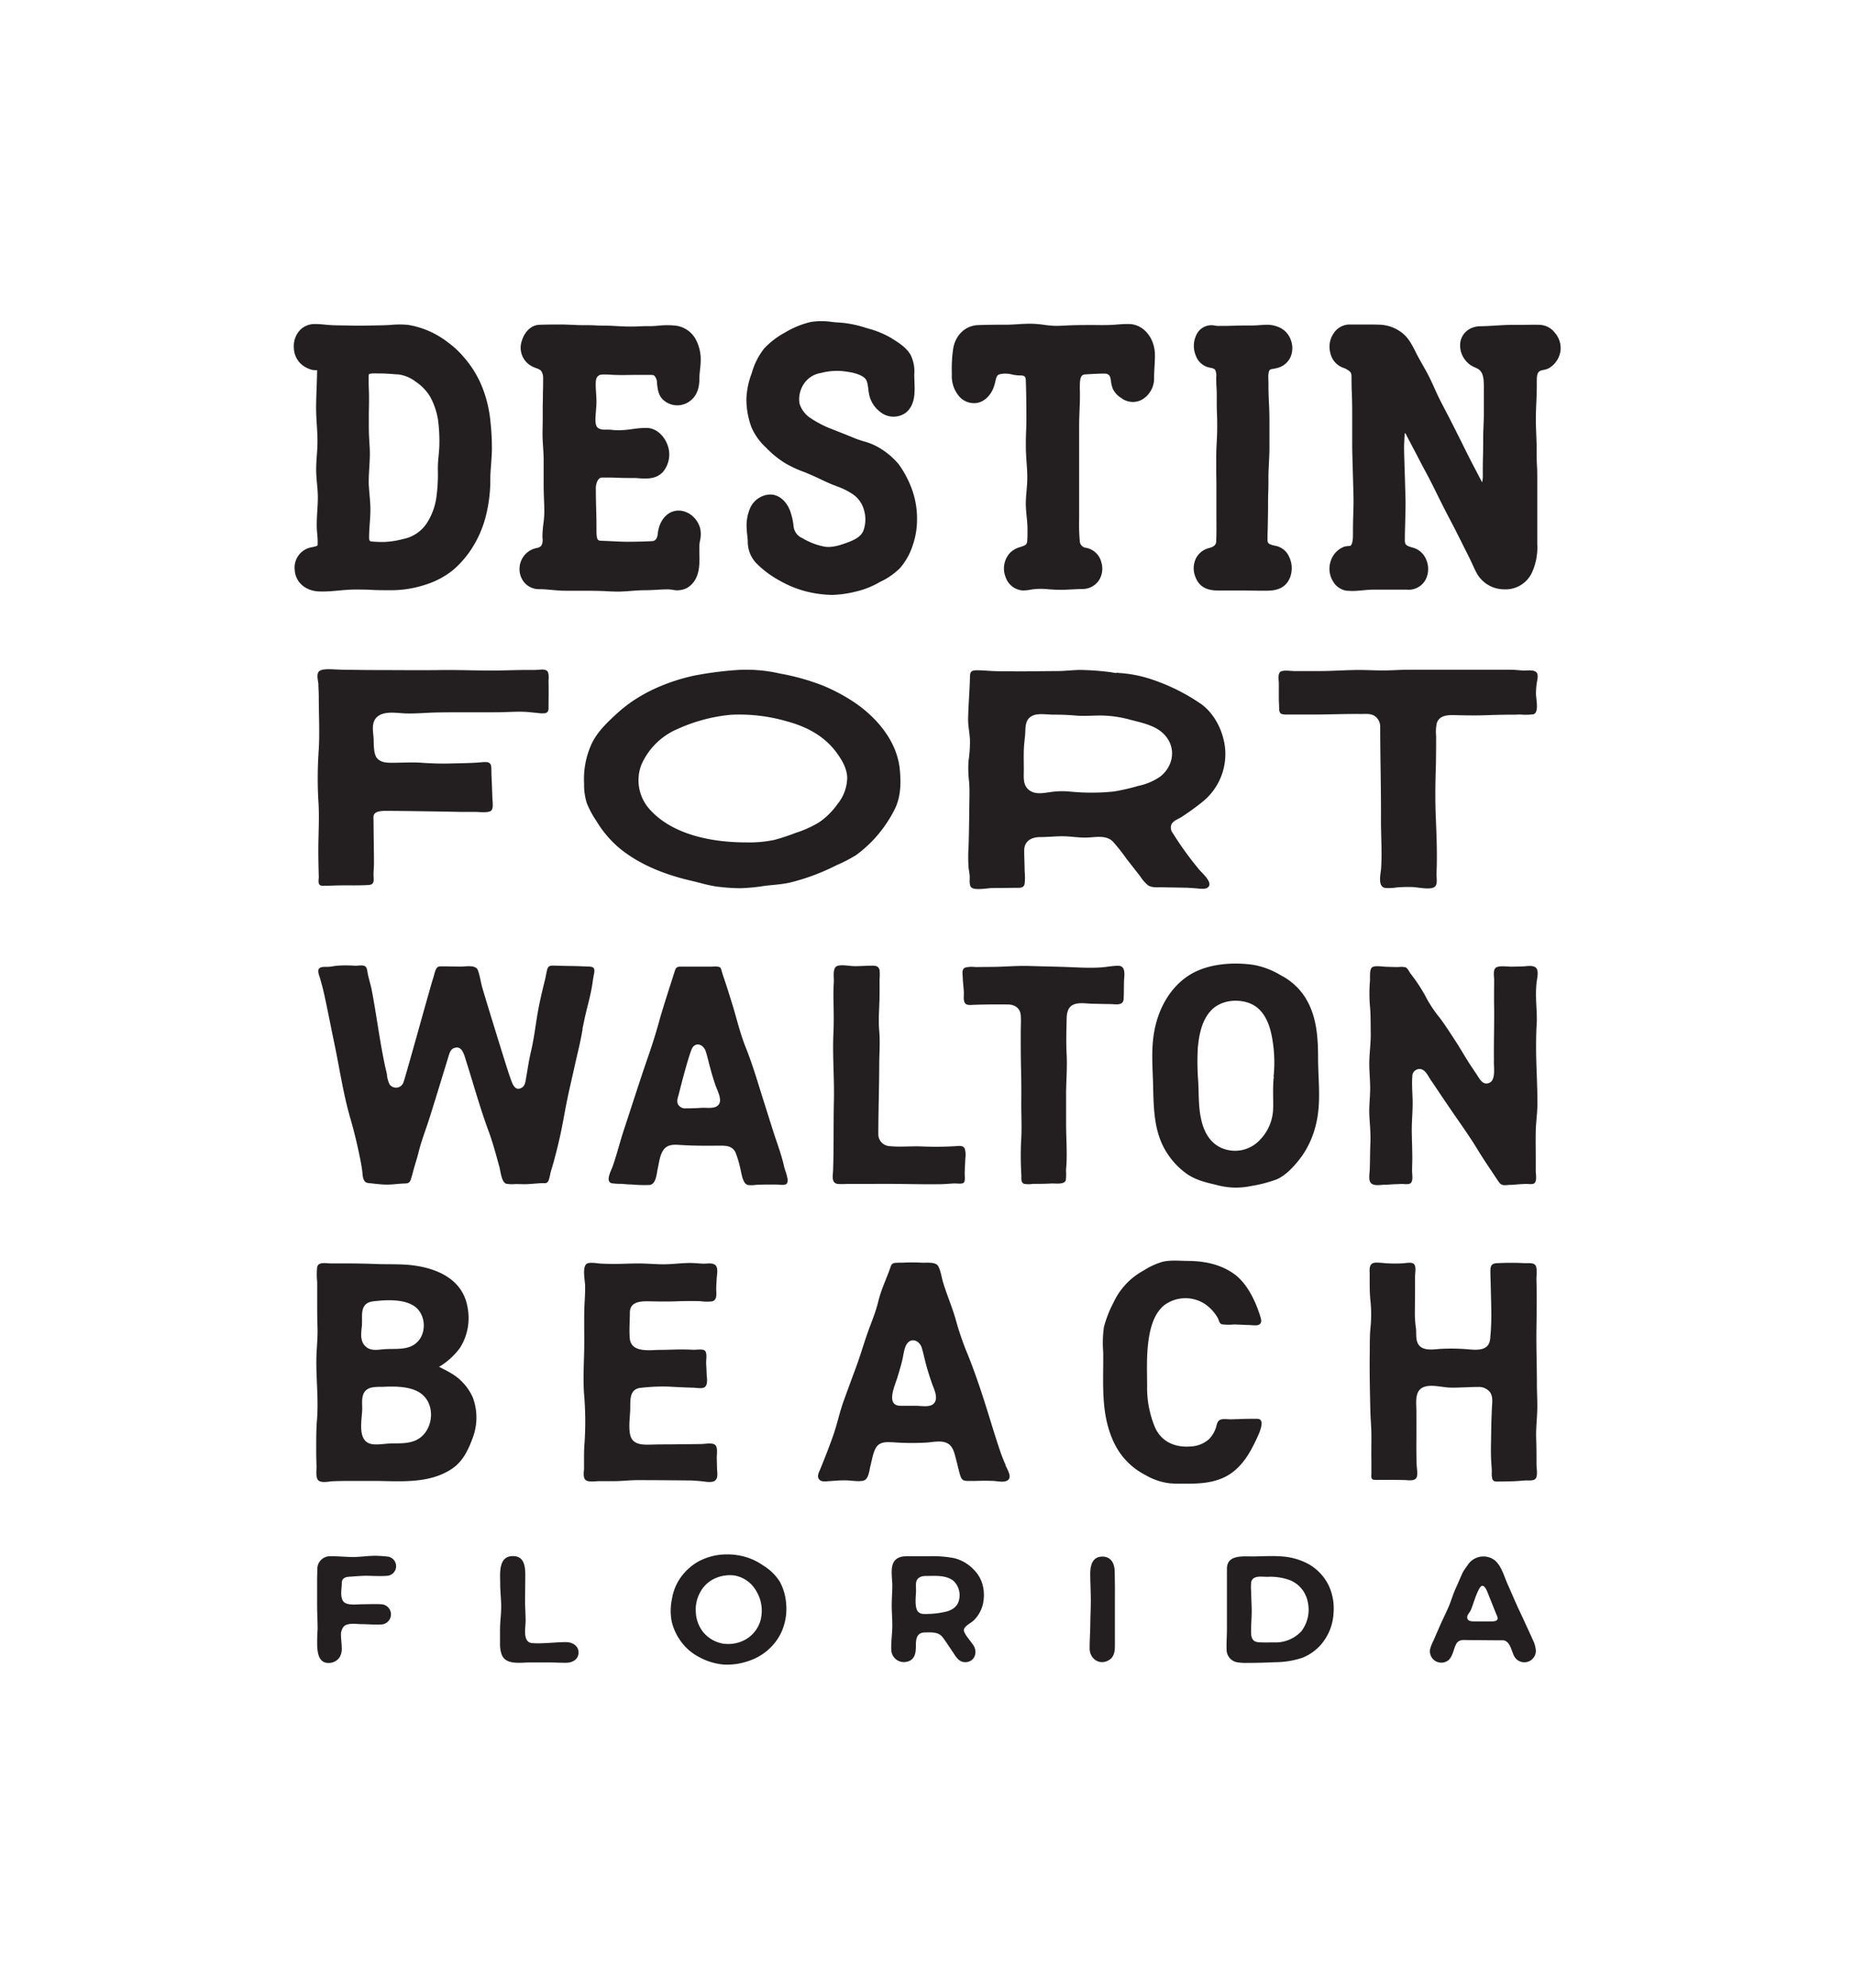 <svg id="Layer_1" data-name="Layer 1" xmlns="http://www.w3.org/2000/svg" viewBox="0 0 554.2 594.02"><defs><style>.cls-1{fill:#231f20;}</style></defs><title>DestinFWB_Logo_</title><path class="cls-1" d="M174.78,304.26c.79-3.59,1.87-7.06,2.36-10.71.12-.9.29-1.79.46-2.69.24-1.3,0-1.93-1.37-2-1.88-.06-3.76-.17-5.65-.18s-3.49-.09-5.23-.11c-1.13,0-1.55.21-1.83,1.36s-.39,2-.64,3c-.93,3.7-1.82,7.53-2.41,11.3-.55,3.5-1,6.91-1.83,10.36-.58,2.5-.94,5.06-1.39,7.59-.18,1-.26,2.28-1.29,2.88-2.31,1.33-3-1.89-3.56-3.34-.67-1.76-7.81-24.95-8.32-26.89-.42-1.6-.65-3.32-1.23-4.88-.66-1.76-3.68-1.06-5.27-1.09-1.75,0-3.51-.07-5.26-.07-1,0-1.54-.07-2,.9s-.58,1.92-.9,2.83c-.6,1.72-8.07,28.87-8.81,30.9a2.35,2.35,0,0,1-4.14.65,8,8,0,0,1-.82-3.09c-.16-.74-.35-1.48-.51-2.22-1.64-7.55-2.55-15.2-4-22.78-.32-1.68-.86-3.29-1.21-5-.14-.68-.15-1.91-.9-2.28s-2.07-.07-2.85-.09a36,36,0,0,0-5.59,0c-.73.09-1.45.24-2.18.31-.92.09-2.93-.28-3.23.94-.19.77.36,2,.56,2.74s.43,1.53.63,2.3c.5,1.91.89,3.86,1.3,5.79.77,3.72,1.5,7.45,2.28,11.17,1.53,7.29,2.61,14.77,4.66,21.95,1,3.42,1.85,6.8,2.59,10.28.41,1.9.79,3.79,1.06,5.71.2,1.46.07,3.58,1.87,3.75s3.47.42,5.17.46c1.88.05,3.72-.28,5.58-.33,1.08,0,1.6-.18,1.94-1.26.3-.92.54-1.85.79-2.79.49-1.81,1.1-3.6,1.55-5.43.87-3.49,2.18-6.75,3.25-10.16,1.15-3.62,2.26-7.25,3.37-10.88l2.25-7.35c.32-1,.58-2.21,1.75-2.62,2.45-.85,3,2.23,3.55,3.86,2.22,7,4.14,14,6.67,20.84,1.3,3.52,2.29,7.23,3.28,10.85.37,1.34.61,4.45,2,5a10.14,10.14,0,0,0,2.87.1l2.51.05c1.79,0,3.53-.24,5.32-.31,1,0,1.61.17,2-.82s.48-2.05.78-3c1.05-3.45,1.94-7,2.72-10.53s1.38-7.32,2.15-11c.73-3.48,1.55-6.93,2.32-10.4s1.62-6.7,2.16-10.11a2.28,2.28,0,0,1,.39.06c-.64,0-.3-.61-.23-1.05C174.42,306,174.6,305.11,174.78,304.26Z"/><path class="cls-1" d="M174.5,307.88Z"/><path class="cls-1" d="M234.4,348.69c-.77-3.53-2.08-6.94-3.19-10.37-.88-2.74-1.73-5.5-2.61-8.25-1.84-5.71-3.45-11.5-5.69-17.06-1.46-3.65-2.46-7.59-3.55-11.36-1-3.32-2-6.56-3.12-9.81-.31-.86-.45-1.53-.74-2.39s-2.21-.57-3.13-.57c-1.88,0-6.17,0-8.07,0-1.29,0-2.12-.19-2.53,1.13s-3.84,11.81-4.84,15.59c-1,3.61-2.12,7.07-3.34,10.6-2.42,7-4.67,14.11-7,21.16-1.25,3.72-2.15,7.54-3.47,11.25-.45,1.29-2.25,4.43-.27,5a19.3,19.3,0,0,0,3,.17c1,.1,1.91.18,2.88.19a40.22,40.22,0,0,0,5.48.15c1.93-.27,2.05-3.31,2.4-4.86.39-1.77.62-4,1.63-5.49,1.32-2,3.54-1.7,5.65-1.57,3.5.21,7,.21,10.49.18,2.14,0,4.38-.21,5.47,2a29.64,29.64,0,0,1,1.44,4.84c.41,1.43.65,4.52,2.29,4.92a9.93,9.93,0,0,0,2.55-.07c1,0,2-.08,2.94-.08h2.89c.8,0,2.29.3,3-.1C236.21,353.2,234.66,349.87,234.4,348.69Zm-19.55-18.62c-1,1.44-3.6.9-5.15,1s-3,.16-4.58.15a2.46,2.46,0,0,1-2.36-1.05c-.63-1.05-.11-2.18.16-3.25.33-1.35,3.23-12.77,4.14-13.95,1.34-1.72,3.32-.52,3.87,1.14s.85,3.13,1.27,4.68c.53,2,1.09,3.9,1.77,5.81C214.5,326.05,215.91,328.63,214.85,330.07Z"/><path class="cls-1" d="M262.55,339.17c0-6.93.25-13.86.27-20.78,0-3.45.31-6.92,0-10.36s.06-6.92.1-10.42c0-1.65,0-3.3,0-4.95a14.53,14.53,0,0,0,0-2.72c-.27-1.31-1.27-1.37-2.4-1.35-1.66,0-3.32.15-5,.14-1.51,0-3.62-.5-5.07-.12-1.71.44-1.13,3.39-1.2,4.77-.1,1.74-.15,3.48-.11,5.22.06,3.32.14,6.59,0,9.91-.34,6.81.29,13.67.13,20.5s0,13.81-.24,20.73c-.06,1.54-.63,3.85,1.45,4.08a22.43,22.43,0,0,0,2.46,0c2.41,0,4.84,0,7.25,0,6.86-.14,13.7.16,20.56.07,1.58,0,3.16-.18,4.74-.23.65,0,2,.23,2.55-.19s.32-1.95.33-2.67c0-1.53.14-3,.18-4.58a7.27,7.27,0,0,0-.14-2.91c-.5-1.09-1.71-.84-2.71-.79a95.75,95.75,0,0,1-9.88.1c-3.25-.17-6.6.23-9.84-.1A3.56,3.56,0,0,1,262.55,339.17Z"/><path class="cls-1" d="M331.76,300.06c1.63,0,4,.64,4.12-1.54.1-1.73.06-3.49.11-5.22s.69-4.64-1.71-4.69c-1.71,0-3.38.37-5.08.49-3.85.28-7.86-.05-11.72-.16-3.31-.1-6.62-.16-9.93-.27-3.75-.11-7.44.28-11.18.28l-4.84.05a8.14,8.14,0,0,0-3,.16c-1.1.48-.8,1.75-.76,2.74.06,1.54.26,3.06.34,4.6.05,1-.21,2.29.28,3.16s1.7.67,2.65.63c3.4-.13,6.78-.14,10.19-.11,2,0,3.71,1,3.89,3.22.13,1.7,0,3.47,0,5.17,0,3.74,0,7.5.1,11.24.09,3.36.09,6.72.06,10.09,0,3.82.21,7.69-.07,11.51a95.89,95.89,0,0,0,.11,10c0,.88-.19,2,.83,2.38a8.53,8.53,0,0,0,2.67,0c1.8,0,3.6,0,5.39-.11,1.25-.06,4,.42,4.38-1a14.15,14.15,0,0,0,.07-2.69c0-.75.1-1.49.14-2.24.17-3.74-.08-7.53-.12-11.28,0-3.41,0-6.81,0-10.22.06-3.72.36-7.48.16-11.2-.17-3.41-.09-6.78,0-10.2,0-2,.27-4.16,2.56-4.82,1.56-.45,3.54-.1,5.16-.07S330,300.05,331.76,300.06Z"/><path class="cls-1" d="M394,316.11c0-6.33-.45-12.78-4-18.26a18.8,18.8,0,0,0-7.07-6.35,24.07,24.07,0,0,0-8.19-3.15c-6.16-.9-13.72-.38-19.13,3-5.71,3.55-9.16,9.8-10.46,16.28-1.16,5.75-.58,11.39-.45,17.17.14,6.25.26,12.74,3.32,18.38a22.71,22.71,0,0,0,6.5,7.45c2.77,2,5.84,2.71,9.11,3.48a21.79,21.79,0,0,0,10.37.32,40.32,40.32,0,0,0,7.68-2c3-1.35,5.62-4.38,7.53-7a27.52,27.52,0,0,0,4.16-9.41C395,329.42,394,322.74,394,316.11Zm-13.24,5.36-.39,0c.61-.09.34.63.31,1.05-.06.82-.09,1.63-.11,2.45-.05,2.07.06,4.13,0,6.2a13.89,13.89,0,0,1-4,9.52A10.11,10.11,0,0,1,366,343.39c-3.56-1.16-5.58-4.08-6.6-7.53-1.21-4.11-1-8.25-1.21-12.47a75.06,75.06,0,0,1-.14-10.17c.36-4,1.21-8.48,4.15-11.43,2.73-2.76,7.32-3.33,10.91-2.13,4.11,1.37,6,5.24,6.89,9.21A40.71,40.71,0,0,1,380.73,321.47Z"/><path class="cls-1" d="M444.93,323.7c-1.64.5-2.48-1-3.23-2.16s-1.42-2.12-2.12-3.18c-1.65-2.52-3.11-5.15-4.77-7.66-1.51-2.29-3-4.68-4.68-6.83a37,37,0,0,1-4.18-6.46,50.71,50.71,0,0,0-4.34-6.5c-.42-.58-.81-1.56-1.49-1.85A6.84,6.84,0,0,0,418,289c-1.18,0-2.37-.05-3.56-.08s-3.34-.45-4.24.13-.62,3-.69,4.09a45.44,45.44,0,0,0,0,7.56c.25,2.61.18,5.26.23,7.88.06,2.82-.33,5.55-.42,8.35s.27,5.62.25,8.44-.38,5.35-.24,8,.43,5.42.31,8.19c-.11,2.54-.1,5.07-.18,7.61,0,1.13-.36,2.71,0,3.78.56,1.7,3,1.14,4.33,1.1,1.06,0,2.11-.11,3.16-.16.71,0,1.41-.06,2.11-.07s1.9.22,2.5-.17c1-.63.51-2.8.54-3.84,0-1.19.06-2.39.07-3.59,0-2.7-.13-5.39-.16-8.09s.24-5.47.26-8.22-.31-5.5-.1-8.2a2.17,2.17,0,0,1,2.49-2.22c1.52.27,2.31,2.25,3.11,3.39,1.56,2.23,3,4.5,4.57,6.75,3,4.49,6.26,8.89,9.1,13.52q2.09,3.42,4.35,6.73c.74,1.1,1.45,2.23,2.21,3.31.88,1.27,1.69,1,3.19.91,1,0,2.08-.13,3.13-.2.62-.05,1.23-.07,1.85-.09s1.86.23,2.43-.17c.92-.65.48-2.71.47-3.7,0-1.27,0-2.53,0-3.8,0-2.65-.06-5.31,0-8,.05-2.84.51-5.62.5-8.48,0-5.2-.33-10.37-.4-15.57,0-2.62,0-5.22.17-7.84s-.11-5.24-.18-7.87a36.36,36.36,0,0,1,.12-4.43c.12-1.22.62-3.08.19-4.22-.56-1.47-2.85-1-4-.94s-2.35.06-3.52.1c-1.33,0-3.13-.31-4.38.08-1.48.46-.92,2.7-.94,3.9,0,2.71-.06,5.41,0,8.11.06,5.34-.13,10.67-.06,16C446.45,319,447.29,323,444.93,323.7Z"/><path class="cls-1" d="M138.18,413c-1.91-2.06-4.47-3.28-6.93-4.53a21.09,21.09,0,0,0,6.25-5.68,16.63,16.63,0,0,0,2.28-12c-1.36-8.42-9-11.79-16.69-12.69-3.52-.41-7.09-.22-10.62-.36-3.11-.12-6.25-.17-9.37-.18l-4.37,0c-1.3,0-3.55-.55-3.92,1.1a21.09,21.09,0,0,0,0,4.42c0,1.69,0,3.39,0,5.08,0,2.84,0,5.68.1,8.52.11,3.17-.29,6.27-.34,9.43-.09,6.08.68,12.15.18,18.24-.25,3-.21,6-.23,8.92q0,2.34.09,4.68c.07,1.2-.36,3.65.58,4.48s3.19.28,4.32.23c1.57-.06,3.13-.09,4.69-.08,3,0,6.09,0,9.14,0,7.33.14,15.29.64,21.69-3.6,3.37-2.23,5-5.79,6.35-9.49a17.19,17.19,0,0,0,0-11.73A15.16,15.16,0,0,0,138.18,413Zm-30-17.13c.14-1.59-.2-3.6.45-5.07.85-1.9,2.67-1.88,4.44-2.06,3.3-.32,7.92-.37,10.79,1.61,3.17,2.18,3.73,7.21,1.36,10.18-2.71,3.37-7.12,2.32-10.88,2.72-2,.21-4,.46-5.42-1.26S108.05,397.84,108.21,395.84Zm16.51,34.36c-2.17,1.15-4.84,1.11-7.22,1.12-1.94,0-4,.44-5.89.27-4.87-.44-3.48-6.79-3.32-10.1.09-2-.46-4.62,1.19-6.08,1.32-1.17,3.6-.94,5.28-1,3.8-.19,9.31-.18,12.11,2.9C130.24,421,129.15,427.86,124.72,430.2Z"/><path class="cls-1" d="M188.28,392.29c0-3.55,3.64-3.44,6.2-3.39s4.91.09,7.37,0,5-.12,7.47-.05a14.33,14.33,0,0,0,3.52.06c1.71-.39,1.22-2.52,1.26-3.86,0-1,.09-2,.14-3s.54-3.2-.42-4-2.66-.35-3.69-.41c-1.24-.07-2.46-.18-3.7-.21-2.49,0-4.93.33-7.41.39s-5.22-.22-7.83-.24-4.93.13-7.4.14q-2,0-4.08-.09c-1.15-.07-3.05-.47-4.11-.07-1.69.65-.75,5-.7,6.51.07,2.62-.2,5.19-.25,7.8-.05,3.08,0,6.15,0,9.23,0,5-.41,10.11-.09,15.11a96.14,96.14,0,0,1,.18,14.89c-.17,1.88-.16,3.75-.16,5.63,0,.67,0,1.34,0,2,0,1.11-.47,3.07.69,3.71,1,.53,2.86.18,4,.2,1.36,0,2.73,0,4.1,0,2.46,0,4.91-.31,7.38-.31,5.09,0,10.18.05,15.26.1,1.2,0,2.39.11,3.58.22s3,.51,4-.08c1.2-.72.77-2.58.75-3.77s-.06-2.12-.08-3.19.43-3.33-.69-3.95c-.95-.52-2.75-.15-3.83-.13-2.45.06-4.9.05-7.35.09s-5,0-7.55.09c-2.73.06-5.92.21-6.53-3.22-.41-2.32,0-5,.08-7.36.05-2.69-.33-6.1,3.25-6.39a57.55,57.55,0,0,1,8-.37c2.48.14,4.94.26,7.43.33.94,0,2.83.41,3.6-.18,1.07-.82.58-3,.54-4.14,0-1-.09-2-.13-3s.41-3.1-.43-3.78c-.67-.54-2.51-.19-3.4-.23-1.24-.06-2.48-.09-3.73-.09-2,0-4,.12-6,.12-3.18,0-9,1.06-9.28-3.61C188.05,397.3,188.28,394.77,188.28,392.29Z"/><path class="cls-1" d="M299.08,434c-2.26-6.65-4.14-13.4-6.42-20.05-1.19-3.45-2.47-7-3.86-10.33a88.23,88.23,0,0,1-3.18-9.5c-1.08-3.74-2.65-7.32-3.76-11.05-.44-1.48-.66-3.39-1.43-4.72s-3.5-.92-4.93-1a46,46,0,0,0-5.63,0,19.67,19.67,0,0,0-2.43.07c-1,.17-1.09.83-1.4,1.7-1.18,3.31-2.68,6.39-3.51,9.83s-2.21,6.54-3.34,9.8S257,405.64,255.74,409s-2.38,6.46-3.56,9.7c-1.28,3.54-2,7.22-3.29,10.77-1.15,3.23-2.39,6.37-3.68,9.54-.39.94-1.07,2.09-.42,3s1.84.7,2.81.64c1.76-.11,3.47-.28,5.23-.25s3.7.46,5.28.08,1.75-3.18,2.11-4.54c.45-1.7.73-3.76,1.62-5.28,1.15-1.93,3.28-1.71,5.24-1.63a76.4,76.4,0,0,0,10.15.06c1.69-.16,3.83-.58,5.45,0,2.13.74,2.54,2.92,3.06,4.85.41,1.54.75,3.1,1.19,4.63.39,1.33.65,1.93,2.14,2,.84,0,1.69,0,2.53,0,1.81-.06,3.61-.08,5.41,0,1.36.08,4.2.79,4.74-.93.26-.84-.39-2-.7-2.76-.17-.41-.91-1.38-.22-1.51a2.43,2.43,0,0,1-.37.16C300,436.38,299.49,435.21,299.08,434Zm-19.77-14.77c-1.06,1.47-3.69.91-5.28.89l-4.85,0c-4.56-.07-1.63-6.09-.88-8.64.52-1.74,1.06-3.46,1.46-5.23.34-1.48.52-3.69,1.51-4.87,1.51-1.78,3.69-.45,4.25,1.35.48,1.58.81,3.2,1.23,4.8.51,1.93,1.12,3.83,1.77,5.72C279.11,415,280.53,417.54,279.31,419.24Z"/><path class="cls-1" d="M375.8,424c-1.89,0-3.77,0-5.66.1-.76,0-1.53.05-2.3.06-.95,0-2.42-.27-3.27.23s-.89,1.78-1.22,2.59a9,9,0,0,1-1.85,3,8.73,8.73,0,0,1-5.63,2.29c-4.5.36-8.56-1.31-10.54-5.53a30.52,30.52,0,0,1-2.43-12.43c0-3.91-.18-7.95.2-11.83.41-4.29,1.36-9.41,4.81-12.35a10.66,10.66,0,0,1,12.2-.48,12.84,12.84,0,0,1,3.89,4.18c.4.74.42,1.7,1.29,1.94a15.6,15.6,0,0,0,3.42.05c1.53,0,3.06.13,4.59.16.87,0,2.45.32,3.19-.2,1-.68.25-2.23,0-3.12-1.38-4.17-3.73-9-7.3-11.73-4-3-8.88-4.05-13.81-4.11-2.53,0-5.23-.32-7.72.22a21.64,21.64,0,0,0-5.85,2.67,20.71,20.71,0,0,0-8.89,9.41,34.4,34.4,0,0,0-2.94,7.49,34.9,34.9,0,0,0-.21,7.44c.13,9.06-.86,18.07,3,26.59a20.92,20.92,0,0,0,9.64,10.18,18.85,18.85,0,0,0,7.19,2.45c1.83.17,3.67.11,5.51.12,4.88,0,9.77-.53,13.68-3.69,3.22-2.61,5.09-6,6.82-9.68C376.08,429,378.62,424,375.8,424Z"/><path class="cls-1" d="M459.41,413.54c0-5.4-.21-10.82-.14-16.22.07-5,.15-10,0-14.95,0-1.15.23-2.81-.11-3.89-.43-1.35-2.53-.9-3.68-1a73.91,73.91,0,0,0-7.59,0c-2.06,0-2.4.67-2.38,2.65,0,1.18.07,2.36.09,3.54.06,2.71.15,5.42.18,8.12a72.68,72.68,0,0,1-.34,8.35c-.39,3.63-3.88,3.32-6.65,3.09a59.2,59.2,0,0,0-7.88-.14c-2.34.12-5.9.9-7.14-1.72-.62-1.32-.34-3-.51-4.4a34.85,34.85,0,0,1-.33-4c0-2.73.07-5.46.06-8.19,0-1.11,0-2.23,0-3.34,0-1,.39-2.78-.25-3.6s-2.5-.34-3.43-.3a43.35,43.35,0,0,1-4.56,0c-1.13-.06-2.25-.23-3.38-.21-2.17,0-2,1.76-1.94,3.42,0,2.65-.06,5.33.23,8a39.06,39.06,0,0,1,0,8.09c-.26,2.64-.18,5.34-.22,8-.07,5.5.06,11,.18,16.5.06,2.71.34,5.38.32,8.1,0,2.51-.05,5,0,7.53,0,1.11,0,2.23,0,3.34,0,.49-.15,1.32.23,1.7s1.82.24,2.48.24c2.35,0,4.69,0,7,.05,1.05,0,3.06.43,3.72-.62.55-.87.12-2.95.09-4-.09-2.7-.09-5.39-.07-8.08s0-5.22,0-7.83-.66-6.22,2.28-7.29c2.27-.83,5.49.15,7.88.2,2.74.06,5.46-.2,8.2-.19a4.3,4.3,0,0,1,3.57,1.46c1,1.27.74,3.05.66,4.56-.13,2.68-.21,5.33-.24,8s-.14,5.31,0,7.95c.07,1.12.17,2.23.2,3.35a6.41,6.41,0,0,0,.14,2.14c.39,1,1.23.8,2.14.79,2.5,0,5-.06,7.49-.3,1.06-.11,3.06.33,3.51-.89s.05-2.9.07-4.06c0-2.58,0-5.15-.1-7.73-.08-2.76.23-5.43.32-8.17S459.41,416.26,459.41,413.54Z"/><path class="cls-1" d="M261.14,250.91a39.16,39.16,0,0,0,6.16-8.78c2-3.74,2.07-8.15,1.66-12.25-.79-7.9-6.18-14.69-12.73-19.4a53.49,53.49,0,0,0-10.53-5.71,69.55,69.55,0,0,0-12.62-3.5,44.77,44.77,0,0,0-13.31-1,106.23,106.23,0,0,0-12.21,1.62c-8.38,1.82-16.64,5.44-22.84,11.07-3,2.71-6,5.54-7.76,9.09a25.24,25.24,0,0,0-2.36,12.17,18.24,18.24,0,0,0,.79,5.73,27.27,27.27,0,0,0,2.92,5.45,32.08,32.08,0,0,0,7.06,8.24c6,4.86,13.52,7.77,21.16,9.54,2.51.58,5,1.37,7.56,1.74a56.47,56.47,0,0,0,7.24.52,57,57,0,0,0,7.26-.71c2.55-.3,5.13-.42,7.64-1a64.48,64.48,0,0,0,13.85-5.18,43.13,43.13,0,0,0,5.81-3A37.41,37.41,0,0,0,261.14,250.91Zm-10.77-10.65a22,22,0,0,1-5.48,5.46,32.77,32.77,0,0,1-7.11,3.2,60.3,60.3,0,0,1-6.3,2.08,37.09,37.09,0,0,1-8.61.74c-10.1,0-21.91-2.29-28.69-9.9a12.94,12.94,0,0,1-2.4-13.44,20.65,20.65,0,0,1,11-10.65,49.29,49.29,0,0,1,15.81-4.15,51,51,0,0,1,16.74,2c6,1.62,11.19,4.47,14.77,9.36,1.59,2.18,3,4.59,3.15,7.28A12.71,12.71,0,0,1,250.37,240.26Z"/><path class="cls-1" d="M412.57,217.22c0,9.3.29,18.6.23,27.89,0,4.76.34,9.56.05,14.32-.1,1.66-1.16,5.52,1.21,5.93a15.16,15.16,0,0,0,3.49-.16,44.6,44.6,0,0,1,4.48-.12c1.66,0,5.84,1.09,7-.22.73-.85.35-2.55.37-3.6s.07-1.91.09-2.86c.09-4.71-.1-9.47-.3-14.17s-.16-9.67,0-14.48c.07-2.35.08-4.69.1-7.05,0-.9,0-1.8,0-2.7a13.12,13.12,0,0,1,.2-3.91c.94-2.81,4.26-2.38,6.79-2.34s5,.09,7.48,0,4.92-.15,7.39-.17c1.08,0,2.16,0,3.24-.06a17,17,0,0,0,4-.07c1.73-.52.76-4.61.75-6a21.27,21.27,0,0,1,.24-3.38c.15-1,.65-2.64-.29-3.31s-2.88-.31-4-.39-2.27-.2-3.42-.22c-1.55,0-3.11,0-4.66,0q-13,0-26,0c-2.4,0-4.79.19-7.18.21s-5-.13-7.47-.14c-4,0-7.9.32-11.86.32h-7.58c-1.1,0-2.85-.3-3.86.05-1.27.43-.79,2.63-.79,3.63,0,1.52,0,3,0,4.56,0,.89.08,1.78.09,2.67,0,1.86.41,2.08,2.39,2.09,2.4,0,4.8,0,7.21,0,5,0,9.92-.22,14.89-.17,1.32,0,2.78-.18,3.94.52A3.81,3.81,0,0,1,412.57,217.22Z"/><path class="cls-1" d="M332.23,200.91a79.36,79.36,0,0,0-9.62-.7c-2.25.07-4.47.33-6.72.34-4.5,0-9,.13-13.48.07-2.4,0-4.8,0-7.2-.17-1-.07-2.06-.13-3.09-.14-1.7,0-2.13.32-2.17,1.86-.1,4.12-.45,8.24-.56,12.36-.06,2.22.42,4.31.55,6.5a39.36,39.36,0,0,1-.43,6.42,34,34,0,0,0,.17,6.13c.18,2.15.11,4.33.08,6.49-.05,4.27-.09,8.55-.23,12.83a46.55,46.55,0,0,0,0,6.36c.08.78.24,1.55.32,2.33.11,1-.27,2.79.48,3.58.93,1,4.75.25,6.17.22,2.34,0,4.69-.05,7-.07,1.32,0,2.52.17,2.79-1.24a18.2,18.2,0,0,0,0-3.76c0-2.05-.15-4.1-.13-6.16,0-2.72,2-4,4.81-4,2.36,0,4.7-.29,7.06-.24s4.45.44,6.71.39c2.76-.07,5.95-.89,8,1.27a60.39,60.39,0,0,1,4,5.06c1.37,1.77,2.76,3.53,4.14,5.3a10.76,10.76,0,0,0,2.31,2.64c1.2.76,2.72.56,4.11.58,2.36.05,4.73.07,7.1.13.92,0,1.83.1,2.75.15s2.81.42,3.71-.11c2.11-1.27-1.37-4.26-2.35-5.39A99.54,99.54,0,0,1,350.59,249a2.65,2.65,0,0,1-.48-2.47c.48-1.24,1.94-1.66,3-2.33a75.35,75.35,0,0,0,6.17-4.44,18.31,18.31,0,0,0,7-14.06c.14-5.37-2.47-11.82-7.16-15.25a58.71,58.71,0,0,0-15.41-7.6,37.6,37.6,0,0,0-9.56-1.75,2.46,2.46,0,0,1,0-.4C334.27,201.43,332.76,201,332.23,200.91Zm5.7,14.2c4.35,1.12,8.87,2,11.25,5.9,2.28,3.73,1.12,8.35-2.38,11.08a18,18,0,0,1-6.52,2.77,63.27,63.27,0,0,1-7.36,1.68,64.58,64.58,0,0,1-13.26,0,24.63,24.63,0,0,0-5.63.16c-1.73.25-3.85.68-5.49-.05-2.93-1.31-2.5-4.16-2.5-6.61s-.09-4.7.06-7c.1-1.51.34-3,.39-4.51.05-1.78.18-3.71,2.16-4.65,1.67-.79,4.26-.32,6.11-.31,2.23,0,4.41.06,6.63.26,2.55.23,5.11,0,7.67,0A34.45,34.45,0,0,1,337.93,215.11Z"/><path class="cls-1" d="M95.29,208.22c0,5.23.29,10.46,0,15.69a120.33,120.33,0,0,0-.14,15.19c.38,5,0,10.08,0,15.1,0,2.62.07,5.22.14,7.84,0,.6-.21,1.57.08,2.11.37.69,1,.56,1.8.55,1.4,0,2.8-.08,4.2-.1,3-.06,6,.08,8.94-.14,1.88-.13,1.3-1.89,1.35-3.18,0-1.07.11-2.13.13-3.2,0-2.64-.13-10.22-.13-12.76,0-1.39-.61-3,3.65-3s17.87.21,22.15.31c1.48,0,3,0,4.46,0,1.2,0,3.84.35,4.77-.28s.54-2.67.5-3.74-.14-4.27-.21-5.4c-.08-1.29-.07-2.57-.12-3.86-.09-2.05-1.74-1.62-3.63-1.49-2.81.21-5.61.22-8.43.3s-5.78,0-8.69-.21-6,0-9,0c-1.65,0-3.15-.09-4.31-1.26s-1.06-4.31-1.11-5.75c-.09-2.38-1-5.45,1.57-7.09,2.19-1.42,5.71-.7,8.27-.64,3,.07,6-.23,9-.29,5.94-.11,11.88,0,17.82-.06,2.88,0,5.74-.26,8.62-.13,1.21.06,2.41.23,3.62.32a8.29,8.29,0,0,0,2.38.08c1.14-.29,1-1.27,1-2.13,0-2.31.07-4.62,0-6.93-.05-.9.35-3.16-.62-3.7s-2.2-.11-4.24-.14c-4-.06-8.09.16-12.11.16-5.1,0-10.18-.21-15.29-.14-6.27.08-12.54,0-18.81,0-3.14,0-6.28-.05-9.42-.09-1.17,0-2.34-.06-3.5-.11s-3.67-.24-4.57.54-.35,2.69-.25,3.72C95.19,205.62,95.29,206.91,95.29,208.22Z"/><path class="cls-1" d="M115.92,465.18a37.87,37.87,0,0,0-3.84-.24c-2.2,0-4.41.37-6.62.36s-4.41-.25-6.61-.23a3.81,3.81,0,0,0-4,3.77c0,1.13-.06,2.28-.06,3.41,0,2.44,0,4.88,0,7.32s.15,4.88.15,7.33a54.17,54.17,0,0,0-.11,5.42c.17,2,.59,4,2.45,4.54a4,4,0,0,0,4.24-1.6,5,5,0,0,0,.62-3c0-1.2-.21-2.4-.21-3.59a3.84,3.84,0,0,1,.78-2.54c1.08-1.28,4-.76,5.42-.76,1.89,0,3.82.21,5.71.1a3,3,0,0,0,0-6.05c-1.83-.11-3.71,0-5.55,0-1.46,0-4.53.49-5.63-.81s-.48-4.09-.48-5.59c0-1.31,1-1.75,2.17-1.82,1.9-.11,3.8-.33,5.7-.28s3.82.14,5.72,0A2.89,2.89,0,0,0,115.92,465.18Z"/><path class="cls-1" d="M169.2,490.74c-3.33,0-6.75.52-10.08.3-3-.19-2-4.59-2-6.66s-.17-4-.17-6,.06-4,.06-6c0-2.81.44-7.36-3.7-7.35-4.45,0-3.79,5.36-3.79,8.3,0,2.28.3,4.57.3,6.85s-.35,4.57-.35,6.85c0,1.55,0,3.09,0,4.63a8.84,8.84,0,0,0,.43,2.59c1.08,3.48,5.77,2.56,8.55,2.56,1.8,0,3.61,0,5.42,0s3.62.12,5.43.1,3.64-1,3.64-3.08S171,490.74,169.2,490.74Z"/><path class="cls-1" d="M233,472.51a15.61,15.61,0,0,0-4.95-4.73,17.74,17.74,0,0,0-6.25-2.77,20.18,20.18,0,0,0-6.89-.34,17.92,17.92,0,0,0-6.48,2.16,16.68,16.68,0,0,0-5,4.64,15.16,15.16,0,0,0-2.54,6.23,17,17,0,0,0-.11,6.85,16.33,16.33,0,0,0,2.93,6.2,15.54,15.54,0,0,0,5.2,4.42,18.66,18.66,0,0,0,7.5,2.28,19.64,19.64,0,0,0,7.74-1.21,16.45,16.45,0,0,0,6.52-4.22,15.42,15.42,0,0,0,3.55-5.93,16.76,16.76,0,0,0,.77-6.89A16,16,0,0,0,233,472.51Zm-5.46,10.88a9.64,9.64,0,0,1-4.62,6.54,10.66,10.66,0,0,1-6.84,1.25,9.9,9.9,0,0,1-5.95-3.51,10.37,10.37,0,0,1-2.13-5.83,10.58,10.58,0,0,1,1.31-6,9.21,9.21,0,0,1,4.32-4.1,10.75,10.75,0,0,1,6-.9,9.36,9.36,0,0,1,6.47,4.69A11.29,11.29,0,0,1,227.52,483.39Z"/><path class="cls-1" d="M291.05,469.05a11.89,11.89,0,0,0-6.13-3.47,35,35,0,0,0-7.17-.51l-6,0c-1.59,0-3.19,0-4.32,1.36-1.44,1.75-.7,5.23-.7,7.31s-.18,4-.18,6,.18,4,.18,6c0,2.44-.41,4.91-.31,7.35a3.77,3.77,0,0,0,4.57,3.53c2.58-.53,2.79-2.72,2.79-4.9,0-2,.26-3.84,2.73-3.88,1.92,0,4-.22,5.27,1.46,1,1.3,1.9,2.75,2.84,4.11s1.83,3.32,3.89,3.32c2.77,0,3.85-2.88,2.48-5-.85-1.32-2.18-2.66-2.78-4.1s1.85-2.41,2.79-3.33a9.86,9.86,0,0,0,2.79-4.82,12.36,12.36,0,0,0,0-5.61A10.14,10.14,0,0,0,291.05,469.05Zm-4.53,9.61c-.68,2-2.7,2.86-4.72,3.18a23.69,23.69,0,0,1-3.83.46c-1,0-2.4.22-3.24-.38-1.55-1.09-.91-4.91-.91-6.51,0-.75-.06-1.55,0-2.3.15-1.6,1.5-2.14,2.89-2.14,2.71,0,6.1-.36,8.33,1.49A5.91,5.91,0,0,1,286.52,478.66Z"/><path class="cls-1" d="M333.21,469.68c0-2.28-1-4.48-3.65-4.51-3.1,0-3.67,2.74-3.67,5.16,0,2.67.18,5.35.18,8,0,2.39-.15,4.78-.16,7.17s-.22,4.78-.2,7.17c0,2.67,2.43,4.91,5.22,3.73,2.16-.92,2.34-2.81,2.34-4.78V483.8c0-2.61,0-5.23,0-7.84C333.31,473.87,333.21,471.77,333.21,469.68Z"/><path class="cls-1" d="M391.16,467.42a19.41,19.41,0,0,0-8-2.29c-3-.24-6,0-9,0-2.83,0-7.4-.49-7.4,3.69,0,3,0,6,0,9s0,6,0,9c0,2.09-.19,4.21-.1,6.3a3.81,3.81,0,0,0,3.09,3.63,15.79,15.79,0,0,0,3.07.2c2.69,0,5.52-.08,8.3-.21a26.19,26.19,0,0,0,8.17-1.32,14.35,14.35,0,0,0,6.45-5.06,15.58,15.58,0,0,0,2.88-8.27,16.27,16.27,0,0,0-1.63-8.65A14.9,14.9,0,0,0,391.16,467.42Zm-2,19.9a10.52,10.52,0,0,1-8.36,3.5c-1.55,0-3.16.09-4.69-.06-2.11-.19-2.14-1.95-2.14-3.53,0-1.9.19-3.8.19-5.7s-.15-3.81-.15-5.71a15.33,15.33,0,0,1,0-3c.44-2.14,3.21-1.59,4.81-1.59a17.31,17.31,0,0,1,6.54.91,8.75,8.75,0,0,1,5.5,6.34A10.58,10.58,0,0,1,389.13,487.32Z"/><path class="cls-1" d="M455.88,485c-.87-1.93-1.81-3.84-2.67-5.77s-1.69-3.89-2.56-5.82c-1-2.24-1.92-5.71-4-7.25a5.59,5.59,0,0,0-8,1.67,17.61,17.61,0,0,0-1.43,2.13c-.76,1.7-1.49,3.42-2.25,5.12s-1.25,3.53-2,5.23-1.58,3.38-2.34,5.08-1.48,3.43-2.24,5.13a11.23,11.23,0,0,0-.9,2.29,3.42,3.42,0,0,0,5.31,3.46c1.47-1.1,1.66-3.4,2.47-4.94s2.41-1.19,3.9-1.19c3.33,0,6.66.06,10,.06,2.24,0,2.63,3.29,3.49,4.81a3.44,3.44,0,0,0,6.44-1.67,8.4,8.4,0,0,0-.88-3.21C457.48,488.4,456.65,486.71,455.88,485Zm-10.82-.45c-1.46,0-2.92,0-4.38,0-1,0-2.32-.12-2.07-1.52.12-.65.81-1.28,1.05-1.88.87-2.09,1.45-4.52,2.58-6.47,1.41-2.46,2.57,1.7,3,2.65.79,1.92,1.53,3.86,2.33,5.78C448.21,484.78,445.9,484.54,445.06,484.54Z"/><path class="cls-1" d="M161.18,176.07c1.24,0,2.48.11,3.79.23s2.68.24,4.06.24,2.63,0,3.94,0c2.57,0,5.18,0,7.75.11,1.3.07,2.65.15,4,.15s2.72-.11,4-.21,2.56-.2,3.81-.2,2.46-.06,3.65-.13,2.34-.13,3.49-.13a11.26,11.26,0,0,1,1.34.12,6.42,6.42,0,0,0,4.4-.57c3.88-2.36,3.75-6.94,3.64-10.62,0-.61,0-1.22,0-1.82a10.76,10.76,0,0,1,.19-1.63,8.62,8.62,0,0,0,.08-3.62c-.85-3.37-4-5.73-7.11-5.37-3,.35-5.21,3.14-5.6,6.95-.21,2.07-1.33,2.13-1.75,2.15-2.22.12-4.6.18-7.28.18-1.69,0-3.44-.09-5.13-.18l-2.72-.12c-1.18,0-1.45-.39-1.43-3.62v-.6c0-1.86-.05-3.74-.1-5.56s-.09-3.66-.09-5.48a5.44,5.44,0,0,1,.43-2.5c.47-.94.94-1.13,1.6-1.13,1.52,0,3,0,4.54.07s3.07.07,4.6.07c.49,0,1,0,1.56.07,2.36.16,5.3.35,7.34-1.91a8.11,8.11,0,0,0,1.29-8.21c-.91-2.39-3.14-4.84-6.06-4.91a28.75,28.75,0,0,0-4.49.35,29,29,0,0,1-3.73.33c-.7,0-1.4,0-2.11-.09s-1.51-.09-2.29-.09a3.36,3.36,0,0,1-1.93-.42c-.45-.31-.87-.84-.87-2.58,0-.8.07-1.61.14-2.47s.16-1.81.16-2.75-.05-1.86-.11-2.76-.11-1.73-.11-2.57c0-1.42.18-2,.77-2.51.43-.38.86-.41,1.79-.41.66,0,1.33,0,2,.07,2.25.14,4.51.08,6.77.05,1.52,0,3,0,4.57,0h.19c1,0,1.29,0,1.59.43a3.12,3.12,0,0,1,.63,1.7l0,.22c.15,1.55.34,3.47,1.59,4.83a6.23,6.23,0,0,0,8.66.31c2.17-1.85,2.44-4.61,2.44-6.52,0-.82.09-1.66.19-2.55a27.88,27.88,0,0,0,.2-2.93,12.8,12.8,0,0,0-1.33-5.82,8,8,0,0,0-6.73-4.45,23.3,23.3,0,0,0-4.59.07c-.82.06-1.58.13-2.26.13-1.07,0-2.14,0-3.21.06s-2.29.08-3.43.07-2.19-.07-3.27-.13-2.23-.13-3.37-.14-2.08,0-3.12-.07-2.35-.08-3.53-.08c-1,0-2,0-3.06-.09-1.18,0-2.39-.11-3.6-.1h-.64c-2,0-4,0-6,.08-2.9.07-4.67,2.55-5.35,4.84a6.27,6.27,0,0,0,2.13,7,7.58,7.58,0,0,0,2.17,1.11c1,.38,1.47.57,1.79,1.39a3.6,3.6,0,0,1,.29,1.38c0,1.48,0,3-.06,4.43q0,2-.06,4c0,1.37,0,2.74,0,4.12s-.06,2.86-.06,4.29.09,2.7.17,4,.17,2.54.17,3.79,0,2.6,0,3.9,0,2.59,0,3.88.05,2.67.1,4,.1,2.56.1,3.83a30,30,0,0,1-.27,3.45,31.76,31.76,0,0,0-.3,3.82,7.36,7.36,0,0,0,.06.82,2.59,2.59,0,0,1,0,.48c-.06,1.49-.67,1.93-1.56,2.14a6.37,6.37,0,0,0-5.33,5.86,6.26,6.26,0,0,0,1.59,4.68A5.77,5.77,0,0,0,161.18,176.07Z"/><path class="cls-1" d="M229,133.78l.11.12a29.59,29.59,0,0,0,5.38,4.39,33.21,33.21,0,0,0,5.68,2.69c.58.23,1.16.46,1.74.71,1.06.44,2.14.95,3.18,1.44,1.32.63,2.68,1.27,4.08,1.82l.81.32a21.36,21.36,0,0,1,4.78,2.32,8.35,8.35,0,0,1,3.48,4.75,9.72,9.72,0,0,1-.22,6.41c-.63,1.36-2,2.37-4.39,3.26s-4.66,1.65-6.93,1.39a20,20,0,0,1-6.86-2.58,4.33,4.33,0,0,1-2.63-3.61,18.75,18.75,0,0,0-1.16-4.87c-1.22-2.86-3.4-4.56-5.82-4.56h0a6.81,6.81,0,0,0-6.13,4.39,12.91,12.91,0,0,0-.93,5.13,22.63,22.63,0,0,0,.18,2.51c.08.7.16,1.37.17,2a9.32,9.32,0,0,0,2.78,6.73h0a30.2,30.2,0,0,0,6.79,5,32.5,32.5,0,0,0,7.59,3.13,34.42,34.42,0,0,0,8,1.12h.1a33.52,33.52,0,0,0,7.48-1.11l.38-.09a25.76,25.76,0,0,0,6.42-2.69A20.68,20.68,0,0,0,269,169.8a19.27,19.27,0,0,0,3.78-6.68,23.46,23.46,0,0,0,1.34-7.72,25.87,25.87,0,0,0-1.42-8.89,30.64,30.64,0,0,0-4.06-7.77,22.59,22.59,0,0,0-6.07-5.07,18.57,18.57,0,0,0-4.44-1.8c-.83-.26-1.62-.5-2.36-.8q-2.58-1.06-5.19-2.08l-1.75-.69a32.15,32.15,0,0,1-6.43-3.28,8,8,0,0,1-3.4-4.4,8.25,8.25,0,0,1,1.36-6,7.48,7.48,0,0,1,5-3.15,18.76,18.76,0,0,1,6.42-.57c2,.24,5,.61,6.67,2.06.73.66.89,1.65,1.1,3.22,0,.35.09.71.15,1.07a8.67,8.67,0,0,0,3.39,5.82,6.25,6.25,0,0,0,7.71.24c2.85-2.35,2.68-6.26,2.54-9.4,0-.66-.05-1.32-.05-1.94v-.13a10.87,10.87,0,0,0-1.15-5.89c-1.32-2.17-3.58-3.58-5.39-4.71l-.41-.26a27.82,27.82,0,0,0-6.74-2.78l-1-.3a32.65,32.65,0,0,0-8-1.53c-.63,0-1.26-.1-1.89-.16a21.14,21.14,0,0,0-6.3,0,26.72,26.72,0,0,0-7.81,3.2,24,24,0,0,0-6.16,4.72,20.79,20.79,0,0,0-3.75,7.47,23.2,23.2,0,0,0-1.58,8,24.56,24.56,0,0,0,1.55,8.17A18,18,0,0,0,229,133.78Z"/><path class="cls-1" d="M287,118.76a5.86,5.86,0,0,0,4.63,1.7c2.2-.17,4.23-1.86,5.29-4.42a12.85,12.85,0,0,0,.6-2c.31-1.37.48-1.87,1.13-2.13a6.41,6.41,0,0,1,2.17-.25,8.41,8.41,0,0,1,1.62.23,10.34,10.34,0,0,0,2.21.3c1.66,0,1.94.23,2,1.68.1,3.25.16,6.73.16,10.33,0,1.54,0,3.07-.08,4.6s-.08,3.12-.08,4.68.11,3.2.22,4.75.21,3,.21,4.52c0,1.23-.1,2.46-.21,3.76s-.23,2.66-.23,4,.13,2.73.26,4,.24,2.51.24,3.73c0,1,0,2.09-.06,3.12-.05,1.39-.46,1.58-2,2.09a7.16,7.16,0,0,0-3,1.6,6.89,6.89,0,0,0-1.52,7.3,5.82,5.82,0,0,0,5.13,4.1h.3a13.16,13.16,0,0,0,2.3-.27,19.38,19.38,0,0,1,5.09-.08c1.12.08,2.28.15,3.44.16s2.46-.06,3.65-.12,2.07-.11,3.11-.12a5.89,5.89,0,0,0,4.78-2.4,6.47,6.47,0,0,0,.85-5.59,5.79,5.79,0,0,0-4.56-4.32,2.08,2.08,0,0,1-1.88-2,58.87,58.87,0,0,1-.19-6.68c0-.61,0-1.21,0-1.81q0-2.16,0-4.32c0-1.46,0-2.91,0-4.36s0-2.91,0-4.37,0-2.88,0-4.32,0-2.9,0-4.35,0-2.89,0-4.33.06-2.88.11-4.28.12-2.93.12-4.41c0-.45,0-1,0-1.47-.14-3.89.2-5,1.5-5.11l.91-.06c1.74-.1,3.54-.21,5.26-.18a1.56,1.56,0,0,1,1.45,1.36,9.09,9.09,0,0,1,.18,1,8.42,8.42,0,0,0,.59,2.29,6.51,6.51,0,0,0,2.5,2.65l.09.07a5.7,5.7,0,0,0,6.11.38,7.33,7.33,0,0,0,3.58-6.55c0-1,.06-2.06.12-3.14.07-1.23.15-2.5.13-3.77-.08-5-3.43-9-7.62-9.11a34.79,34.79,0,0,0-3.85.16c-2.38.19-4.54.16-6.78.13-2.56,0-5.16,0-7.63.11-1.22.07-2.47.14-3.68.14a28.09,28.09,0,0,1-3.58-.31,31.88,31.88,0,0,0-4-.33c-1.29,0-2.59.07-3.85.15s-2.46.15-3.68.15c-2.56,0-5.1,0-8.11.11-3.73.09-6.74,2.83-7.49,6.84a41.76,41.76,0,0,0-.44,7.55v.6A9.15,9.15,0,0,0,287,118.76Z"/><path class="cls-1" d="M361.34,163.8a6,6,0,0,0-3.81,3,6.75,6.75,0,0,0-.29,5.36c1.5,4.4,5.35,4.34,7.9,4.31,2.09,0,4.07,0,6.1,0,1.79,0,3.59.06,5.38.06h1.86c2.48,0,5.64-.36,7.11-3.87a7.82,7.82,0,0,0-.28-6.33,5.61,5.61,0,0,0-3.69-3.14h0l-.34-.07c-2-.45-2.35-.69-2.39-1.7,0-.22,0-1.68.05-3.09.05-2.35.11-5.27.11-6.94,0-1.45,0-2.89.06-4.33s.05-2.93.05-4.39.08-2.87.15-4.28.15-2.94.15-4.44v-8.71c0-1.69-.07-3.39-.15-5s-.14-3.27-.14-4.89c0-.39,0-.81,0-1.26-.06-1.21-.14-2.86.36-3.5.15-.19.38-.25,1.07-.37a6.23,6.23,0,0,0,.86-.17,6,6,0,0,0,4.14-3,6.81,6.81,0,0,0,.24-5.48,6.4,6.4,0,0,0-3.66-3.83,8.88,8.88,0,0,0-3.15-.69c-.84,0-1.67.05-2.46.11s-1.52.11-2.26.11c-1.73,0-3.46,0-5.19.06s-3.43.07-5.14.07a6.54,6.54,0,0,1-.77-.09,4.95,4.95,0,0,0-5.69,3,7.48,7.48,0,0,0-.05,6,5.49,5.49,0,0,0,3.71,3.45l.66.16a2.66,2.66,0,0,1,1.34.52,3.71,3.71,0,0,1,.38,2.15c0,1.08,0,2.16.08,3.25s.07,2.46.07,3.69c0,1.43,0,2.85.07,4.27s.06,2.8.06,4.2-.07,2.79-.14,4.16-.14,2.86-.14,4.31,0,2.84,0,4.26.05,2.81.05,4.21c0,1.94,0,3.88,0,5.82l0,3.11c0,2.5.05,5.08-.05,7.59C363.59,162.61,363.21,163.32,361.34,163.8Z"/><path class="cls-1" d="M464.76,99.42a6,6,0,0,0-4.36-2.34c-1.77-.08-3.56,0-5.29,0-1,0-2,0-3,0-1.7,0-3.4.11-5.05.21-1.44.09-2.93.18-4.38.2-3.21,0-5.56,1.82-6.13,4.64a7,7,0,0,0,1.67,5.75,6.77,6.77,0,0,0,2.69,1.92c.28.13.57.27.86.43,1.7,1,1.81,3.07,1.78,6.16v.89c0,1.08,0,2.17,0,3.26s0,2.19,0,3.29-.05,2.14-.09,3.2-.1,2.22-.1,3.35c0,2,0,3.9-.06,5.85s-.06,3.94-.06,5.9a7.43,7.43,0,0,1-.2,2s-.06-.1-.09-.15l-.32-.61c-1.37-2.61-2.79-5.32-4.14-8l-1.65-3.32q-1.35-2.7-2.71-5.39c-.6-1.19-1.21-2.36-1.82-3.53s-1.22-2.33-1.81-3.5-1.14-2.36-1.67-3.54-1.11-2.45-1.72-3.66-1.29-2.39-1.93-3.53-1.28-2.25-1.86-3.39l-.19-.39c-1.21-2.39-2.35-4.65-4.79-6.2a11.48,11.48,0,0,0-5.9-1.89c-1.89-.06-3.81-.06-5.5-.06l-1.41,0c-.76,0-1.55,0-2.34,0a5.79,5.79,0,0,0-4.49,2.57,7.15,7.15,0,0,0-1,6.08,6,6,0,0,0,3.73,4.26,6.32,6.32,0,0,1,1.89,1c.46.35.67.69.68,1.82,0,1.61,0,3.21.1,4.82.05,1.77.1,3.6.1,5.39s0,3.28,0,4.92,0,3.54,0,5.31c0,1.41.1,4.8.2,8.38.1,3.39.2,6.91.2,8.27s-.05,2.75-.09,4.12-.08,2.81-.08,4.21v.75c0,1.45.05,3.43-.69,4.2-.06.07-.3.09-.65.11a5.5,5.5,0,0,0-1.28.2,6.69,6.69,0,0,0-4,4.21,7.16,7.16,0,0,0,.62,6.09,5.62,5.62,0,0,0,4.21,2.86c.5,0,1,.07,1.52.07,1.13,0,2.25-.11,3.35-.21s2.06-.19,3.05-.19l5.74,0,4.21,0a5.76,5.76,0,0,0,5.59-2.9,7,7,0,0,0,.25-6,6,6,0,0,0-3.91-3.62c-2-.55-2.45-.79-2.5-2.13,0-.36,0-2.38.08-4.32.06-2.45.13-5.23.13-6.74s-.11-4.86-.22-8.49c-.11-3.45-.22-7-.22-8.4,0-1.07.16-3.58.17-3.73,0-.33.2-.44.17-.47a.43.43,0,0,1,.11.16c.62,1.21,1.25,2.41,1.88,3.6s1.25,2.36,1.86,3.55,1.25,2.41,1.89,3.6,1.27,2.34,1.87,3.53,1.26,2.51,1.88,3.77,1.25,2.52,1.88,3.77,1.29,2.5,1.94,3.75,1.29,2.47,1.93,3.72l1.89,3.76,1.89,3.77c.35.68.67,1.39,1,2.09.4.87.8,1.77,1.26,2.63a9.34,9.34,0,0,0,8.14,5,8.71,8.71,0,0,0,8.32-4.7,18,18,0,0,0,1.73-8.8c0-1.63,0-3.25,0-4.88s0-3.24,0-4.86,0-3.07,0-4.6,0-3.06,0-4.59,0-3.12-.09-4.64-.09-3-.09-4.55-.06-3.13-.12-4.65-.12-3-.12-4.53c0-1.67.07-3.38.14-5s.14-3.43.14-5.16v-.68c0-2.06.05-3.08.93-3.59a3.38,3.38,0,0,1,1-.31,5.89,5.89,0,0,0,1.78-.59,7.22,7.22,0,0,0,3.37-5.07A7,7,0,0,0,464.76,99.42Z"/><path class="cls-1" d="M101.12,176.49c1.74-.16,3.39-.31,5-.31s3.39,0,5,.1,3.41.1,5.13.1a33,33,0,0,0,10.93-1.65,25.13,25.13,0,0,0,8.29-4.41,29.77,29.77,0,0,0,6.31-7.64,32.67,32.67,0,0,0,3.68-9.43,43.83,43.83,0,0,0,1.11-10.17c0-1.42.12-2.84.23-4.35s.25-3.27.24-4.94a73.8,73.8,0,0,0-.63-9.46,36.8,36.8,0,0,0-2.49-9.19,30.94,30.94,0,0,0-5.27-8.39,27.24,27.24,0,0,0-4.92-4.56,26.49,26.49,0,0,0-5.65-3.32A26,26,0,0,0,122,97.09a26.3,26.3,0,0,0-5.1,0c-2.17.15-4.14.14-6.18.19-2.19.06-4.39.06-6.58,0s-4.22,0-6.5-.22c-1.12-.11-2.28-.22-3.45-.22a6.08,6.08,0,0,0-4.35,1.64,7,7,0,0,0-2,5.46,6.78,6.78,0,0,0,2.47,5.12,8,8,0,0,0,3,1.47,5.35,5.35,0,0,0,1.18.09h.3c0,1.1-.08,3.38-.14,5.14-.08,2.21-.16,4.49-.16,6,0,1.75.1,3.49.21,5.18s.2,3.35.2,5c0,1.34-.09,2.67-.19,4.07s-.2,2.85-.2,4.3.13,2.92.26,4.33.24,2.72.24,4-.08,2.75-.17,4.09-.16,2.84-.16,4.29c0,.88.07,1.77.15,2.63a21.87,21.87,0,0,1,.12,3.08c0,.31,0,.44-1.38.73l-.4.08a6.17,6.17,0,0,0-5.07,6.83c.25,3.76,3.4,6.39,7.66,6.39C97.6,176.81,99.39,176.65,101.12,176.49Zm9.26-44.89c-.06-1.25-.13-2.54-.13-3.79s0-2.56,0-3.85.06-2.61.06-3.91,0-2.61-.06-3.92-.06-2.47-.06-3.7a2.41,2.41,0,0,0,.07-.56l0,0c.26-.24,1.17-.33,2.72-.26l.65,0c1.56,0,3.19.13,4.76.26l.48,0a10.71,10.71,0,0,1,5.39,2.2,13.9,13.9,0,0,1,4.38,4.6,21.39,21.39,0,0,1,2.28,6.72,48.3,48.3,0,0,1,.42,7.19c0,1.19-.12,2.42-.23,3.62s-.23,2.53-.23,3.8v.32a50.8,50.8,0,0,1-.45,8.39,19.08,19.08,0,0,1-2.8,7.56,11,11,0,0,1-7,4.79l-.32.07a25.21,25.21,0,0,1-5.49.83,31.78,31.78,0,0,1-4-.17c-.27-.12-.49-.28-.49-1.18,0-1.34.09-2.67.19-4.08s.2-2.84.2-4.3-.13-2.92-.25-4.33-.25-2.72-.25-4,.09-2.74.17-4.09.17-2.84.17-4.29S110.45,132.89,110.38,131.6Z"/></svg>